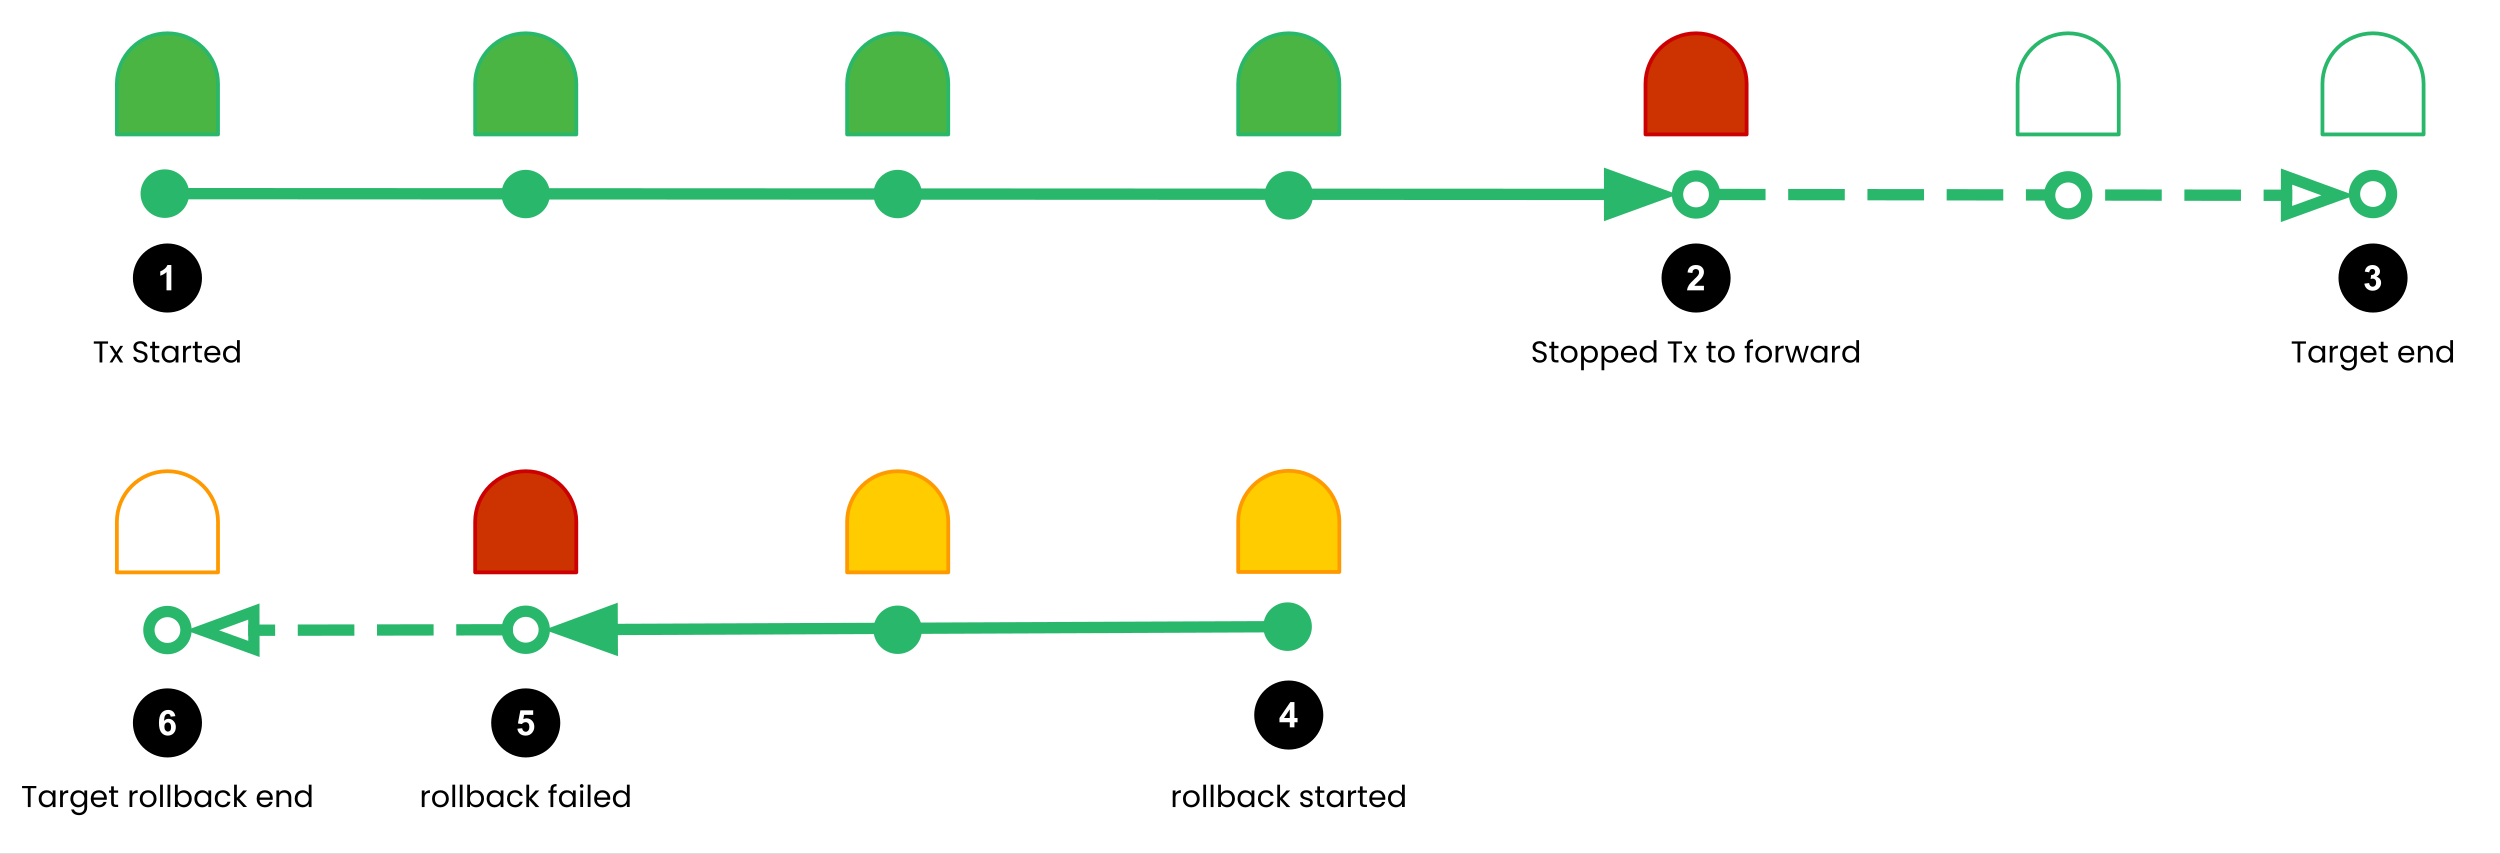 <svg version="1.1" viewBox="0.0 0.0 662.564 226.276" fill="none" stroke="none" stroke-linecap="square" stroke-miterlimit="10" xmlns:xlink="http://www.w3.org/1999/xlink" xmlns="http://www.w3.org/2000/svg"><rect x="0.0" y="0.0" width="662.564" height="226.276" fill="#333333" stroke="none"/><clipPath id="p.0"><path d="m0 0l662.564 0l0 226.276l-662.564 0l0 -226.276z" clip-rule="nonzero"/></clipPath><g clip-path="url(#p.0)"><path fill="#ffffff" d="m0 0l662.564 0l0 226.276l-662.564 0z" fill-rule="evenodd"/><path fill="#000000" fill-opacity="0.0" d="m37.251 51.315l407.339 0.22" fill-rule="evenodd"/><path stroke="#28b76b" stroke-width="3.0" stroke-linejoin="round" stroke-linecap="butt" d="m48.621 51.321l377.969 0.205" fill-rule="evenodd"/><path fill="#28b76b" stroke="#28b76b" stroke-width="3.0" stroke-linecap="butt" d="m38.751 51.316c0.001 -2.726 2.212 -4.934 4.938 -4.932c2.726 0.001 4.934 2.212 4.932 4.938c-0.001 2.726 -2.212 4.934 -4.938 4.932c-2.726 -0.001 -4.934 -2.212 -4.932 -4.938z" fill-rule="nonzero"/><path fill="#28b76b" stroke="#28b76b" stroke-width="3.0" stroke-linecap="butt" d="m426.587 56.481l13.617 -4.948l-13.612 -4.963z" fill-rule="evenodd"/><path fill="#4bb543" d="m30.974 35.63l0 -13.402l0 0c0 -7.401 6 -13.402 13.402 -13.402c7.401 0 13.402 6 13.402 13.402l0 13.402z" fill-rule="evenodd"/><path stroke="#28b76b" stroke-width="1.0" stroke-linejoin="round" stroke-linecap="butt" d="m30.974 35.63l0 -13.402l0 0c0 -7.401 6 -13.402 13.402 -13.402c7.401 0 13.402 6 13.402 13.402l0 13.402z" fill-rule="evenodd"/><path fill="#4bb543" d="m125.929 35.63l0 -13.402l0 0c0 -7.401 6 -13.402 13.402 -13.402c7.401 0 13.402 6 13.402 13.402l0 13.402z" fill-rule="evenodd"/><path stroke="#28b76b" stroke-width="1.0" stroke-linejoin="round" stroke-linecap="butt" d="m125.929 35.63l0 -13.402l0 0c0 -7.401 6 -13.402 13.402 -13.402c7.401 0 13.402 6 13.402 13.402l0 13.402z" fill-rule="evenodd"/><path fill="#4bb543" d="m224.507 35.63l0 -13.402l0 0c0 -7.401 6 -13.402 13.402 -13.402c7.401 0 13.402 6 13.402 13.402l0 13.402z" fill-rule="evenodd"/><path stroke="#28b76b" stroke-width="1.0" stroke-linejoin="round" stroke-linecap="butt" d="m224.507 35.63l0 -13.402l0 0c0 -7.401 6 -13.402 13.402 -13.402c7.401 0 13.402 6 13.402 13.402l0 13.402z" fill-rule="evenodd"/><path fill="#cc3300" d="m436.1 35.63l0 -13.402l0 0c0 -7.401 6 -13.402 13.402 -13.402c7.401 0 13.402 6 13.402 13.402l0 13.402z" fill-rule="evenodd"/><path stroke="#cc0000" stroke-width="1.0" stroke-linejoin="round" stroke-linecap="butt" d="m436.1 35.63l0 -13.402l0 0c0 -7.401 6 -13.402 13.402 -13.402c7.401 0 13.402 6 13.402 13.402l0 13.402z" fill-rule="evenodd"/><path fill="#ffffff" d="m534.717 35.63l0 -13.402l0 0c0 -7.401 6 -13.402 13.402 -13.402c7.401 0 13.402 6 13.402 13.402l0 13.402z" fill-rule="evenodd"/><path stroke="#28b76b" stroke-width="1.0" stroke-linejoin="round" stroke-linecap="butt" d="m534.717 35.63l0 -13.402l0 0c0 -7.401 6 -13.402 13.402 -13.402c7.401 0 13.402 6 13.402 13.402l0 13.402z" fill-rule="evenodd"/><path fill="#ffffff" d="m615.509 35.63l0 -13.402l0 0c0 -7.401 6 -13.402 13.402 -13.402c7.401 0 13.402 6 13.402 13.402l0 13.402z" fill-rule="evenodd"/><path stroke="#28b76b" stroke-width="1.0" stroke-linejoin="round" stroke-linecap="butt" d="m615.509 35.63l0 -13.402l0 0c0 -7.401 6 -13.402 13.402 -13.402c7.401 0 13.402 6 13.402 13.402l0 13.402z" fill-rule="evenodd"/><path fill="#000000" fill-opacity="0.0" d="m-13.199 79.379l115.15 0l0 29.071l-115.15 0z" fill-rule="evenodd"/><path fill="#000000" d="m28.634 90.481l0 0.594l-1.516 0l0 4.984l-0.734 0l0 -4.984l-1.531 0l0 -0.594l3.781 0zm3.187 5.578l-1.047 -1.625l-1.0 1.625l-0.75 0l1.406 -2.172l-1.406 -2.219l0.812 0l1.047 1.625l0.984 -1.625l0.766 0l-1.406 2.172l1.422 2.219l-0.828 0zm5.452 0.062q-0.562 0 -1.0 -0.203q-0.438 -0.203 -0.688 -0.547q-0.234 -0.344 -0.25 -0.797l0.781 0q0.031 0.391 0.312 0.656q0.297 0.266 0.844 0.266q0.516 0 0.812 -0.25q0.297 -0.266 0.297 -0.672q0 -0.328 -0.172 -0.516q-0.172 -0.203 -0.438 -0.312q-0.266 -0.109 -0.719 -0.219q-0.547 -0.156 -0.891 -0.297q-0.328 -0.141 -0.562 -0.438q-0.234 -0.312 -0.234 -0.844q0 -0.453 0.234 -0.797q0.234 -0.359 0.656 -0.547q0.422 -0.188 0.969 -0.188q0.781 0 1.281 0.391q0.5 0.391 0.562 1.031l-0.797 0q-0.047 -0.312 -0.344 -0.562q-0.297 -0.25 -0.781 -0.25q-0.453 0 -0.75 0.25q-0.281 0.234 -0.281 0.656q0 0.297 0.172 0.5q0.172 0.188 0.422 0.297q0.25 0.094 0.703 0.219q0.562 0.156 0.891 0.312q0.344 0.141 0.578 0.453q0.234 0.297 0.234 0.828q0 0.406 -0.219 0.766q-0.203 0.359 -0.641 0.594q-0.422 0.219 -0.984 0.219zm3.805 -3.844l0 2.578q0 0.328 0.141 0.469q0.141 0.125 0.469 0.125l0.531 0l0 0.609l-0.656 0q-0.594 0 -0.906 -0.281q-0.297 -0.281 -0.297 -0.922l0 -2.578l-0.578 0l0 -0.609l0.578 0l0 -1.094l0.719 0l0 1.094l1.141 0l0 0.609l-1.141 0zm1.756 1.578q0 -0.672 0.266 -1.172q0.281 -0.516 0.75 -0.797q0.484 -0.281 1.062 -0.281q0.578 0 1.0 0.25q0.422 0.25 0.641 0.625l0 -0.812l0.734 0l0 4.391l-0.734 0l0 -0.812q-0.219 0.375 -0.656 0.641q-0.422 0.25 -0.984 0.25q-0.594 0 -1.062 -0.281q-0.469 -0.297 -0.75 -0.812q-0.266 -0.531 -0.266 -1.188zm3.719 0q0 -0.5 -0.203 -0.859q-0.203 -0.375 -0.547 -0.562q-0.344 -0.203 -0.75 -0.203q-0.406 0 -0.75 0.203q-0.328 0.188 -0.531 0.562q-0.188 0.359 -0.188 0.859q0 0.5 0.188 0.875q0.203 0.375 0.531 0.578q0.344 0.188 0.75 0.188q0.406 0 0.75 -0.188q0.344 -0.203 0.547 -0.578q0.203 -0.375 0.203 -0.875zm2.689 -1.469q0.188 -0.375 0.547 -0.578q0.359 -0.219 0.875 -0.219l0 0.75l-0.203 0q-1.219 0 -1.219 1.328l0 2.391l-0.734 0l0 -4.391l0.734 0l0 0.719zm3.14 -0.109l0 2.578q0 0.328 0.141 0.469q0.141 0.125 0.469 0.125l0.531 0l0 0.609l-0.656 0q-0.594 0 -0.906 -0.281q-0.297 -0.281 -0.297 -0.922l0 -2.578l-0.578 0l0 -0.609l0.578 0l0 -1.094l0.719 0l0 1.094l1.141 0l0 0.609l-1.141 0zm6.021 1.422q0 0.203 -0.016 0.438l-3.5 0q0.031 0.656 0.438 1.016q0.406 0.359 0.984 0.359q0.469 0 0.781 -0.219q0.312 -0.219 0.453 -0.594l0.781 0q-0.172 0.641 -0.703 1.047q-0.531 0.391 -1.312 0.391q-0.625 0 -1.125 -0.281q-0.484 -0.281 -0.766 -0.797q-0.281 -0.516 -0.281 -1.203q0 -0.672 0.266 -1.188q0.281 -0.516 0.766 -0.781q0.5 -0.281 1.141 -0.281q0.625 0 1.094 0.281q0.484 0.266 0.734 0.75q0.266 0.469 0.266 1.062zm-0.75 -0.156q0 -0.406 -0.188 -0.703q-0.172 -0.312 -0.5 -0.469q-0.312 -0.156 -0.688 -0.156q-0.562 0 -0.953 0.359q-0.375 0.344 -0.438 0.969l2.766 0zm1.444 0.312q0 -0.672 0.266 -1.172q0.281 -0.516 0.75 -0.797q0.484 -0.281 1.078 -0.281q0.5 0 0.938 0.234q0.453 0.234 0.688 0.625l0 -2.328l0.734 0l0 5.922l-0.734 0l0 -0.828q-0.219 0.391 -0.656 0.656q-0.422 0.25 -0.984 0.25q-0.578 0 -1.062 -0.281q-0.469 -0.297 -0.75 -0.812q-0.266 -0.531 -0.266 -1.188zm3.719 0q0 -0.5 -0.203 -0.859q-0.203 -0.375 -0.547 -0.562q-0.344 -0.203 -0.75 -0.203q-0.406 0 -0.75 0.203q-0.328 0.188 -0.531 0.562q-0.188 0.359 -0.188 0.859q0 0.5 0.188 0.875q0.203 0.375 0.531 0.578q0.344 0.188 0.75 0.188q0.406 0 0.75 -0.188q0.344 -0.203 0.547 -0.578q0.203 -0.375 0.203 -0.875z" fill-rule="nonzero"/><path fill="#000000" fill-opacity="0.0" d="m570.249 79.381l117.323 0l0 29.071l-117.323 0z" fill-rule="evenodd"/><path fill="#000000" d="m611.146 90.482l0 0.594l-1.516 0l0 4.984l-0.734 0l0 -4.984l-1.531 0l0 -0.594l3.781 0zm0.625 3.375q0 -0.672 0.266 -1.172q0.281 -0.516 0.75 -0.797q0.484 -0.281 1.062 -0.281q0.578 0 1.0 0.25q0.422 0.25 0.641 0.625l0 -0.812l0.734 0l0 4.391l-0.734 0l0 -0.812q-0.219 0.375 -0.656 0.641q-0.422 0.25 -0.984 0.25q-0.594 0 -1.062 -0.281q-0.469 -0.297 -0.75 -0.812q-0.266 -0.531 -0.266 -1.188zm3.719 0q0 -0.5 -0.203 -0.859q-0.203 -0.375 -0.547 -0.562q-0.344 -0.203 -0.75 -0.203q-0.406 0 -0.75 0.203q-0.328 0.188 -0.531 0.562q-0.188 0.359 -0.188 0.859q0 0.5 0.188 0.875q0.203 0.375 0.531 0.578q0.344 0.188 0.75 0.188q0.406 0 0.75 -0.188q0.344 -0.203 0.547 -0.578q0.203 -0.375 0.203 -0.875zm2.689 -1.469q0.188 -0.375 0.547 -0.578q0.359 -0.219 0.875 -0.219l0 0.75l-0.203 0q-1.219 0 -1.219 1.328l0 2.391l-0.734 0l0 -4.391l0.734 0l0 0.719zm4.062 -0.781q0.562 0 0.984 0.25q0.438 0.25 0.656 0.625l0 -0.812l0.734 0l0 4.484q0 0.609 -0.266 1.062q-0.25 0.469 -0.734 0.734q-0.469 0.266 -1.094 0.266q-0.875 0 -1.453 -0.406q-0.562 -0.406 -0.672 -1.109l0.719 0q0.125 0.406 0.5 0.641q0.375 0.25 0.906 0.25q0.594 0 0.969 -0.375q0.391 -0.375 0.391 -1.062l0 -0.922q-0.219 0.391 -0.656 0.656q-0.422 0.25 -0.984 0.25q-0.578 0 -1.062 -0.281q-0.469 -0.297 -0.75 -0.812q-0.266 -0.531 -0.266 -1.188q0 -0.672 0.266 -1.172q0.281 -0.516 0.75 -0.797q0.484 -0.281 1.062 -0.281zm1.641 2.25q0 -0.5 -0.203 -0.859q-0.203 -0.375 -0.547 -0.562q-0.344 -0.203 -0.75 -0.203q-0.406 0 -0.75 0.203q-0.328 0.188 -0.531 0.562q-0.188 0.359 -0.188 0.859q0 0.5 0.188 0.875q0.203 0.375 0.531 0.578q0.344 0.188 0.75 0.188q0.406 0 0.75 -0.188q0.344 -0.203 0.547 -0.578q0.203 -0.375 0.203 -0.875zm5.955 -0.156q0 0.203 -0.016 0.438l-3.5 0q0.031 0.656 0.438 1.016q0.406 0.359 0.984 0.359q0.469 0 0.781 -0.219q0.312 -0.219 0.453 -0.594l0.781 0q-0.172 0.641 -0.703 1.047q-0.531 0.391 -1.312 0.391q-0.625 0 -1.125 -0.281q-0.484 -0.281 -0.766 -0.797q-0.281 -0.516 -0.281 -1.203q0 -0.672 0.266 -1.188q0.281 -0.516 0.766 -0.781q0.5 -0.281 1.141 -0.281q0.625 0 1.094 0.281q0.484 0.266 0.734 0.75q0.266 0.469 0.266 1.062zm-0.75 -0.156q0 -0.406 -0.188 -0.703q-0.172 -0.312 -0.5 -0.469q-0.312 -0.156 -0.688 -0.156q-0.562 0 -0.953 0.359q-0.375 0.344 -0.438 0.969l2.766 0zm2.601 -1.266l0 2.578q0 0.328 0.141 0.469q0.141 0.125 0.469 0.125l0.531 0l0 0.609l-0.656 0q-0.594 0 -0.906 -0.281q-0.297 -0.281 -0.297 -0.922l0 -2.578l-0.578 0l0 -0.609l0.578 0l0 -1.094l0.719 0l0 1.094l1.141 0l0 0.609l-1.141 0zm8.157 1.422q0 0.203 -0.016 0.438l-3.5 0q0.031 0.656 0.438 1.016q0.406 0.359 0.984 0.359q0.469 0 0.781 -0.219q0.312 -0.219 0.453 -0.594l0.781 0q-0.172 0.641 -0.703 1.047q-0.531 0.391 -1.312 0.391q-0.625 0 -1.125 -0.281q-0.484 -0.281 -0.766 -0.797q-0.281 -0.516 -0.281 -1.203q0 -0.672 0.266 -1.188q0.281 -0.516 0.766 -0.781q0.5 -0.281 1.141 -0.281q0.625 0 1.094 0.281q0.484 0.266 0.734 0.75q0.266 0.469 0.266 1.062zm-0.75 -0.156q0 -0.406 -0.188 -0.703q-0.172 -0.312 -0.5 -0.469q-0.312 -0.156 -0.688 -0.156q-0.562 0 -0.953 0.359q-0.375 0.344 -0.438 0.969l2.766 0zm3.851 -1.953q0.797 0 1.297 0.484q0.5 0.484 0.5 1.406l0 2.578l-0.719 0l0 -2.484q0 -0.656 -0.328 -1.0q-0.328 -0.344 -0.906 -0.344q-0.562 0 -0.906 0.359q-0.344 0.359 -0.344 1.047l0 2.422l-0.734 0l0 -4.391l0.734 0l0 0.625q0.219 -0.328 0.578 -0.516q0.375 -0.188 0.828 -0.188zm2.714 2.266q0 -0.672 0.266 -1.172q0.281 -0.516 0.75 -0.797q0.484 -0.281 1.078 -0.281q0.5 0 0.938 0.234q0.453 0.234 0.688 0.625l0 -2.328l0.734 0l0 5.922l-0.734 0l0 -0.828q-0.219 0.391 -0.656 0.656q-0.422 0.25 -0.984 0.25q-0.578 0 -1.062 -0.281q-0.469 -0.297 -0.75 -0.812q-0.266 -0.531 -0.266 -1.188zm3.719 0q0 -0.5 -0.203 -0.859q-0.203 -0.375 -0.547 -0.562q-0.344 -0.203 -0.75 -0.203q-0.406 0 -0.75 0.203q-0.328 0.188 -0.531 0.562q-0.188 0.359 -0.188 0.859q0 0.5 0.188 0.875q0.203 0.375 0.531 0.578q0.344 0.188 0.75 0.188q0.406 0 0.75 -0.188q0.344 -0.203 0.547 -0.578q0.203 -0.375 0.203 -0.875z" fill-rule="nonzero"/><path fill="#ffffff" d="m444.589 51.535l0 0c0 -2.714 2.2 -4.913 4.913 -4.913l0 0c1.303 0 2.553 0.518 3.474 1.439c0.921 0.921 1.439 2.171 1.439 3.474l0 0c0 2.714 -2.2 4.913 -4.913 4.913l0 0c-2.714 0 -4.913 -2.2 -4.913 -4.913z" fill-rule="evenodd"/><path stroke="#28b76b" stroke-width="3.0" stroke-linejoin="round" stroke-linecap="butt" d="m444.589 51.535l0 0c0 -2.714 2.2 -4.913 4.913 -4.913l0 0c1.303 0 2.553 0.518 3.474 1.439c0.921 0.921 1.439 2.171 1.439 3.474l0 0c0 2.714 -2.2 4.913 -4.913 4.913l0 0c-2.714 0 -4.913 -2.2 -4.913 -4.913z" fill-rule="evenodd"/><path fill="#000000" fill-opacity="0.0" d="m454.416 51.535l169.575 0.252" fill-rule="evenodd"/><path stroke="#28b76b" stroke-width="3.0" stroke-linejoin="round" stroke-linecap="butt" stroke-dasharray="12.0,9.0" d="m454.416 51.535l151.575 0.225" fill-rule="evenodd"/><path stroke="#28b76b" stroke-width="3.0" stroke-linecap="butt" d="m605.983 56.716l13.622 -4.935l-13.607 -4.975z" fill-rule="evenodd"/><path fill="#000000" fill-opacity="0.0" d="m375.046 79.381l148.913 0l0 29.071l-148.913 0z" fill-rule="evenodd"/><path fill="#000000" d="m408.09 96.123q-0.562 0 -1.0 -0.203q-0.438 -0.203 -0.688 -0.547q-0.234 -0.344 -0.25 -0.797l0.781 0q0.031 0.391 0.312 0.656q0.297 0.266 0.844 0.266q0.516 0 0.812 -0.25q0.297 -0.266 0.297 -0.672q0 -0.328 -0.172 -0.516q-0.172 -0.203 -0.438 -0.312q-0.266 -0.109 -0.719 -0.219q-0.547 -0.156 -0.891 -0.297q-0.328 -0.141 -0.562 -0.438q-0.234 -0.312 -0.234 -0.844q0 -0.453 0.234 -0.797q0.234 -0.359 0.656 -0.547q0.422 -0.188 0.969 -0.188q0.781 0 1.281 0.391q0.5 0.391 0.562 1.031l-0.797 0q-0.047 -0.312 -0.344 -0.562q-0.297 -0.25 -0.781 -0.25q-0.453 0 -0.75 0.25q-0.281 0.234 -0.281 0.656q0 0.297 0.172 0.5q0.172 0.188 0.422 0.297q0.25 0.094 0.703 0.219q0.562 0.156 0.891 0.312q0.344 0.141 0.578 0.453q0.234 0.297 0.234 0.828q0 0.406 -0.219 0.766q-0.203 0.359 -0.641 0.594q-0.422 0.219 -0.984 0.219zm3.805 -3.844l0 2.578q0 0.328 0.141 0.469q0.141 0.125 0.469 0.125l0.531 0l0 0.609l-0.656 0q-0.594 0 -0.906 -0.281q-0.297 -0.281 -0.297 -0.922l0 -2.578l-0.578 0l0 -0.609l0.578 0l0 -1.094l0.719 0l0 1.094l1.141 0l0 0.609l-1.141 0zm3.943 3.859q-0.625 0 -1.125 -0.281q-0.5 -0.281 -0.781 -0.797q-0.281 -0.516 -0.281 -1.203q0 -0.672 0.281 -1.188q0.297 -0.516 0.797 -0.781q0.516 -0.281 1.141 -0.281q0.625 0 1.125 0.281q0.5 0.266 0.797 0.781q0.297 0.516 0.297 1.188q0 0.688 -0.312 1.203q-0.297 0.516 -0.812 0.797q-0.5 0.281 -1.125 0.281zm0 -0.641q0.391 0 0.734 -0.188q0.344 -0.188 0.547 -0.547q0.219 -0.375 0.219 -0.906q0 -0.531 -0.219 -0.891q-0.203 -0.375 -0.547 -0.547q-0.328 -0.188 -0.719 -0.188q-0.391 0 -0.734 0.188q-0.328 0.172 -0.531 0.547q-0.188 0.359 -0.188 0.891q0 0.547 0.188 0.922q0.203 0.359 0.531 0.547q0.328 0.172 0.719 0.172zm3.932 -3.016q0.219 -0.375 0.641 -0.625q0.438 -0.25 1.0 -0.25q0.578 0 1.047 0.281q0.484 0.281 0.75 0.797q0.281 0.5 0.281 1.172q0 0.656 -0.281 1.188q-0.266 0.516 -0.75 0.812q-0.469 0.281 -1.047 0.281q-0.562 0 -1.0 -0.25q-0.422 -0.266 -0.641 -0.641l0 2.891l-0.734 0l0 -6.469l0.734 0l0 0.812zm2.969 1.375q0 -0.5 -0.203 -0.859q-0.188 -0.375 -0.531 -0.562q-0.344 -0.203 -0.75 -0.203q-0.391 0 -0.734 0.203q-0.344 0.188 -0.547 0.562q-0.203 0.375 -0.203 0.859q0 0.5 0.203 0.875q0.203 0.375 0.547 0.578q0.344 0.188 0.734 0.188q0.406 0 0.75 -0.188q0.344 -0.203 0.531 -0.578q0.203 -0.375 0.203 -0.875zm2.439 -1.375q0.219 -0.375 0.641 -0.625q0.438 -0.25 1.0 -0.25q0.578 0 1.047 0.281q0.484 0.281 0.75 0.797q0.281 0.5 0.281 1.172q0 0.656 -0.281 1.188q-0.266 0.516 -0.75 0.812q-0.469 0.281 -1.047 0.281q-0.562 0 -1.0 -0.25q-0.422 -0.266 -0.641 -0.641l0 2.891l-0.734 0l0 -6.469l0.734 0l0 0.812zm2.969 1.375q0 -0.5 -0.203 -0.859q-0.188 -0.375 -0.531 -0.562q-0.344 -0.203 -0.75 -0.203q-0.391 0 -0.734 0.203q-0.344 0.188 -0.547 0.562q-0.203 0.375 -0.203 0.859q0 0.5 0.203 0.875q0.203 0.375 0.547 0.578q0.344 0.188 0.734 0.188q0.406 0 0.75 -0.188q0.344 -0.203 0.531 -0.578q0.203 -0.375 0.203 -0.875zm5.705 -0.156q0 0.203 -0.016 0.438l-3.5 0q0.031 0.656 0.438 1.016q0.406 0.359 0.984 0.359q0.469 0 0.781 -0.219q0.312 -0.219 0.453 -0.594l0.781 0q-0.172 0.641 -0.703 1.047q-0.531 0.391 -1.312 0.391q-0.625 0 -1.125 -0.281q-0.484 -0.281 -0.766 -0.797q-0.281 -0.516 -0.281 -1.203q0 -0.672 0.266 -1.188q0.281 -0.516 0.766 -0.781q0.5 -0.281 1.141 -0.281q0.625 0 1.094 0.281q0.484 0.266 0.734 0.75q0.266 0.469 0.266 1.062zm-0.75 -0.156q0 -0.406 -0.188 -0.703q-0.172 -0.312 -0.5 -0.469q-0.312 -0.156 -0.688 -0.156q-0.562 0 -0.953 0.359q-0.375 0.344 -0.438 0.969l2.766 0zm1.444 0.312q0 -0.672 0.266 -1.172q0.281 -0.516 0.75 -0.797q0.484 -0.281 1.078 -0.281q0.5 0 0.938 0.234q0.453 0.234 0.688 0.625l0 -2.328l0.734 0l0 5.922l-0.734 0l0 -0.828q-0.219 0.391 -0.656 0.656q-0.422 0.25 -0.984 0.25q-0.578 0 -1.062 -0.281q-0.469 -0.297 -0.75 -0.812q-0.266 -0.531 -0.266 -1.188zm3.719 0q0 -0.5 -0.203 -0.859q-0.203 -0.375 -0.547 -0.562q-0.344 -0.203 -0.75 -0.203q-0.406 0 -0.75 0.203q-0.328 0.188 -0.531 0.562q-0.188 0.359 -0.188 0.859q0 0.5 0.188 0.875q0.203 0.375 0.531 0.578q0.344 0.188 0.75 0.188q0.406 0 0.75 -0.188q0.344 -0.203 0.547 -0.578q0.203 -0.375 0.203 -0.875zm7.528 -3.375l0 0.594l-1.516 0l0 4.984l-0.734 0l0 -4.984l-1.531 0l0 -0.594l3.781 0zm3.187 5.578l-1.047 -1.625l-1.0 1.625l-0.75 0l1.406 -2.172l-1.406 -2.219l0.812 0l1.047 1.625l0.984 -1.625l0.766 0l-1.406 2.172l1.422 2.219l-0.828 0zm4.562 -3.781l0 2.578q0 0.328 0.141 0.469q0.141 0.125 0.469 0.125l0.531 0l0 0.609l-0.656 0q-0.594 0 -0.906 -0.281q-0.297 -0.281 -0.297 -0.922l0 -2.578l-0.578 0l0 -0.609l0.578 0l0 -1.094l0.719 0l0 1.094l1.141 0l0 0.609l-1.141 0zm3.943 3.859q-0.625 0 -1.125 -0.281q-0.5 -0.281 -0.781 -0.797q-0.281 -0.516 -0.281 -1.203q0 -0.672 0.281 -1.188q0.297 -0.516 0.797 -0.781q0.516 -0.281 1.141 -0.281q0.625 0 1.125 0.281q0.5 0.266 0.797 0.781q0.297 0.516 0.297 1.188q0 0.688 -0.312 1.203q-0.297 0.516 -0.812 0.797q-0.5 0.281 -1.125 0.281zm0 -0.641q0.391 0 0.734 -0.188q0.344 -0.188 0.547 -0.547q0.219 -0.375 0.219 -0.906q0 -0.531 -0.219 -0.891q-0.203 -0.375 -0.547 -0.547q-0.328 -0.188 -0.719 -0.188q-0.391 0 -0.734 0.188q-0.328 0.172 -0.531 0.547q-0.188 0.359 -0.188 0.891q0 0.547 0.188 0.922q0.203 0.359 0.531 0.547q0.328 0.172 0.719 0.172zm7.131 -3.219l-0.922 0l0 3.781l-0.734 0l0 -3.781l-0.562 0l0 -0.609l0.562 0l0 -0.312q0 -0.734 0.375 -1.062q0.391 -0.344 1.234 -0.344l0 0.609q-0.484 0 -0.688 0.188q-0.188 0.188 -0.188 0.609l0 0.312l0.922 0l0 0.609zm2.757 3.859q-0.625 0 -1.125 -0.281q-0.5 -0.281 -0.781 -0.797q-0.281 -0.516 -0.281 -1.203q0 -0.672 0.281 -1.188q0.297 -0.516 0.797 -0.781q0.516 -0.281 1.141 -0.281q0.625 0 1.125 0.281q0.5 0.266 0.797 0.781q0.297 0.516 0.297 1.188q0 0.688 -0.312 1.203q-0.297 0.516 -0.812 0.797q-0.5 0.281 -1.125 0.281zm0 -0.641q0.391 0 0.734 -0.188q0.344 -0.188 0.547 -0.547q0.219 -0.375 0.219 -0.906q0 -0.531 -0.219 -0.891q-0.203 -0.375 -0.547 -0.547q-0.328 -0.188 -0.719 -0.188q-0.391 0 -0.734 0.188q-0.328 0.172 -0.531 0.547q-0.188 0.359 -0.188 0.891q0 0.547 0.188 0.922q0.203 0.359 0.531 0.547q0.328 0.172 0.719 0.172zm3.932 -3.109q0.188 -0.375 0.547 -0.578q0.359 -0.219 0.875 -0.219l0 0.75l-0.203 0q-1.219 0 -1.219 1.328l0 2.391l-0.734 0l0 -4.391l0.734 0l0 0.719zm8.093 -0.719l-1.359 4.391l-0.75 0l-1.062 -3.484l-1.062 3.484l-0.75 0l-1.375 -4.391l0.75 0l1.0 3.688l1.094 -3.688l0.75 0l1.062 3.688l0.984 -3.688l0.719 0zm0.451 2.188q0 -0.672 0.266 -1.172q0.281 -0.516 0.75 -0.797q0.484 -0.281 1.062 -0.281q0.578 0 1.0 0.25q0.422 0.25 0.641 0.625l0 -0.812l0.734 0l0 4.391l-0.734 0l0 -0.812q-0.219 0.375 -0.656 0.641q-0.422 0.25 -0.984 0.25q-0.594 0 -1.062 -0.281q-0.469 -0.297 -0.75 -0.812q-0.266 -0.531 -0.266 -1.188zm3.719 0q0 -0.5 -0.203 -0.859q-0.203 -0.375 -0.547 -0.562q-0.344 -0.203 -0.75 -0.203q-0.406 0 -0.75 0.203q-0.328 0.188 -0.531 0.562q-0.188 0.359 -0.188 0.859q0 0.5 0.188 0.875q0.203 0.375 0.531 0.578q0.344 0.188 0.75 0.188q0.406 0 0.75 -0.188q0.344 -0.203 0.547 -0.578q0.203 -0.375 0.203 -0.875zm2.689 -1.469q0.188 -0.375 0.547 -0.578q0.359 -0.219 0.875 -0.219l0 0.75l-0.203 0q-1.219 0 -1.219 1.328l0 2.391l-0.734 0l0 -4.391l0.734 0l0 0.719zm1.984 1.469q0 -0.672 0.266 -1.172q0.281 -0.516 0.75 -0.797q0.484 -0.281 1.078 -0.281q0.5 0 0.938 0.234q0.453 0.234 0.688 0.625l0 -2.328l0.734 0l0 5.922l-0.734 0l0 -0.828q-0.219 0.391 -0.656 0.656q-0.422 0.25 -0.984 0.25q-0.578 0 -1.062 -0.281q-0.469 -0.297 -0.75 -0.812q-0.266 -0.531 -0.266 -1.188zm3.719 0q0 -0.5 -0.203 -0.859q-0.203 -0.375 -0.547 -0.562q-0.344 -0.203 -0.75 -0.203q-0.406 0 -0.75 0.203q-0.328 0.188 -0.531 0.562q-0.188 0.359 -0.188 0.859q0 0.5 0.188 0.875q0.203 0.375 0.531 0.578q0.344 0.188 0.75 0.188q0.406 0 0.75 -0.188q0.344 -0.203 0.547 -0.578q0.203 -0.375 0.203 -0.875z" fill-rule="nonzero"/><path fill="#000000" fill-opacity="0.0" d="m144.245 166.903l203.433 -0.85" fill-rule="evenodd"/><path stroke="#28b76b" stroke-width="3.0" stroke-linejoin="round" stroke-linecap="butt" d="m162.245 166.828l174.063 -0.728" fill-rule="evenodd"/><path fill="#28b76b" stroke="#28b76b" stroke-width="3.0" stroke-linecap="butt" d="m162.225 161.873l-13.593 5.012l13.635 4.898z" fill-rule="evenodd"/><path fill="#28b76b" stroke="#28b76b" stroke-width="3.0" stroke-linecap="butt" d="m346.178 166.059c0.011 2.726 -2.189 4.944 -4.914 4.956c-2.725 0.011 -4.944 -2.189 -4.956 -4.914c-0.011 -2.725 2.189 -4.944 4.914 -4.956c2.725 -0.011 4.944 2.189 4.956 4.914z" fill-rule="nonzero"/><path fill="#ffffff" d="m30.975 151.69l0 -13.402l0 0c0 -7.401 6 -13.402 13.402 -13.402c7.401 0 13.402 6 13.402 13.402l0 13.402z" fill-rule="evenodd"/><path stroke="#ff9900" stroke-width="1.0" stroke-linejoin="round" stroke-linecap="butt" d="m30.975 151.69l0 -13.402l0 0c0 -7.401 6 -13.402 13.402 -13.402c7.401 0 13.402 6 13.402 13.402l0 13.402z" fill-rule="evenodd"/><path fill="#ffcc00" d="m328.154 151.587l0 -13.402l0 0c0 -7.401 6 -13.402 13.402 -13.402c7.401 0 13.402 6 13.402 13.402l0 13.402z" fill-rule="evenodd"/><path stroke="#ff9900" stroke-width="1.0" stroke-linejoin="round" stroke-linecap="butt" d="m328.154 151.587l0 -13.402l0 0c0 -7.401 6 -13.402 13.402 -13.402c7.401 0 13.402 6 13.402 13.402l0 13.402z" fill-rule="evenodd"/><path fill="#000000" fill-opacity="0.0" d="m-25.009 197.205l138.772 0l0 29.071l-138.772 0z" fill-rule="evenodd"/><path fill="#000000" d="m9.628 208.307l0 0.594l-1.516 0l0 4.984l-0.734 0l0 -4.984l-1.531 0l0 -0.594l3.781 0zm0.625 3.375q0 -0.672 0.266 -1.172q0.281 -0.516 0.75 -0.797q0.484 -0.281 1.062 -0.281q0.578 0 1.0 0.25q0.422 0.25 0.641 0.625l0 -0.812l0.734 0l0 4.391l-0.734 0l0 -0.812q-0.219 0.375 -0.656 0.641q-0.422 0.25 -0.984 0.25q-0.594 0 -1.062 -0.281q-0.469 -0.297 -0.75 -0.812q-0.266 -0.531 -0.266 -1.188zm3.719 0q0 -0.5 -0.203 -0.859q-0.203 -0.375 -0.547 -0.562q-0.344 -0.203 -0.75 -0.203q-0.406 0 -0.75 0.203q-0.328 0.188 -0.531 0.562q-0.188 0.359 -0.188 0.859q0 0.5 0.188 0.875q0.203 0.375 0.531 0.578q0.344 0.188 0.75 0.188q0.406 0 0.75 -0.188q0.344 -0.203 0.547 -0.578q0.203 -0.375 0.203 -0.875zm2.689 -1.469q0.188 -0.375 0.547 -0.578q0.359 -0.219 0.875 -0.219l0 0.75l-0.203 0q-1.219 0 -1.219 1.328l0 2.391l-0.734 0l0 -4.391l0.734 0l0 0.719zm4.062 -0.781q0.562 0 0.984 0.25q0.438 0.25 0.656 0.625l0 -0.812l0.734 0l0 4.484q0 0.609 -0.266 1.062q-0.25 0.469 -0.734 0.734q-0.469 0.266 -1.094 0.266q-0.875 0 -1.453 -0.406q-0.562 -0.406 -0.672 -1.109l0.719 0q0.125 0.406 0.5 0.641q0.375 0.25 0.906 0.25q0.594 0 0.969 -0.375q0.391 -0.375 0.391 -1.062l0 -0.922q-0.219 0.391 -0.656 0.656q-0.422 0.25 -0.984 0.25q-0.578 0 -1.062 -0.281q-0.469 -0.297 -0.75 -0.812q-0.266 -0.531 -0.266 -1.188q0 -0.672 0.266 -1.172q0.281 -0.516 0.75 -0.797q0.484 -0.281 1.062 -0.281zm1.641 2.25q0 -0.5 -0.203 -0.859q-0.203 -0.375 -0.547 -0.562q-0.344 -0.203 -0.75 -0.203q-0.406 0 -0.75 0.203q-0.328 0.188 -0.531 0.562q-0.188 0.359 -0.188 0.859q0 0.5 0.188 0.875q0.203 0.375 0.531 0.578q0.344 0.188 0.75 0.188q0.406 0 0.75 -0.188q0.344 -0.203 0.547 -0.578q0.203 -0.375 0.203 -0.875zm5.955 -0.156q0 0.203 -0.016 0.438l-3.5 0q0.031 0.656 0.438 1.016q0.406 0.359 0.984 0.359q0.469 0 0.781 -0.219q0.312 -0.219 0.453 -0.594l0.781 0q-0.172 0.641 -0.703 1.047q-0.531 0.391 -1.312 0.391q-0.625 0 -1.125 -0.281q-0.484 -0.281 -0.766 -0.797q-0.281 -0.516 -0.281 -1.203q0 -0.672 0.266 -1.188q0.281 -0.516 0.766 -0.781q0.5 -0.281 1.141 -0.281q0.625 0 1.094 0.281q0.484 0.266 0.734 0.75q0.266 0.469 0.266 1.062zm-0.75 -0.156q0 -0.406 -0.188 -0.703q-0.172 -0.312 -0.5 -0.469q-0.312 -0.156 -0.688 -0.156q-0.562 0 -0.953 0.359q-0.375 0.344 -0.438 0.969l2.766 0zm2.601 -1.266l0 2.578q0 0.328 0.141 0.469q0.141 0.125 0.469 0.125l0.531 0l0 0.609l-0.656 0q-0.594 0 -0.906 -0.281q-0.297 -0.281 -0.297 -0.922l0 -2.578l-0.578 0l0 -0.609l0.578 0l0 -1.094l0.719 0l0 1.094l1.141 0l0 0.609l-1.141 0zm4.892 0.109q0.188 -0.375 0.547 -0.578q0.359 -0.219 0.875 -0.219l0 0.75l-0.203 0q-1.219 0 -1.219 1.328l0 2.391l-0.734 0l0 -4.391l0.734 0l0 0.719zm4.171 3.75q-0.625 0 -1.125 -0.281q-0.5 -0.281 -0.781 -0.797q-0.281 -0.516 -0.281 -1.203q0 -0.672 0.281 -1.188q0.297 -0.516 0.797 -0.781q0.516 -0.281 1.141 -0.281q0.625 0 1.125 0.281q0.5 0.266 0.797 0.781q0.297 0.516 0.297 1.188q0 0.688 -0.312 1.203q-0.297 0.516 -0.812 0.797q-0.5 0.281 -1.125 0.281zm0 -0.641q0.391 0 0.734 -0.188q0.344 -0.188 0.547 -0.547q0.219 -0.375 0.219 -0.906q0 -0.531 -0.219 -0.891q-0.203 -0.375 -0.547 -0.547q-0.328 -0.188 -0.719 -0.188q-0.391 0 -0.734 0.188q-0.328 0.172 -0.531 0.547q-0.188 0.359 -0.188 0.891q0 0.547 0.188 0.922q0.203 0.359 0.531 0.547q0.328 0.172 0.719 0.172zm3.932 -5.359l0 5.922l-0.734 0l0 -5.922l0.734 0zm1.968 0l0 5.922l-0.734 0l0 -5.922l0.734 0zm1.968 2.359q0.219 -0.391 0.656 -0.641q0.438 -0.25 0.984 -0.25q0.594 0 1.062 0.281q0.469 0.281 0.734 0.797q0.281 0.5 0.281 1.172q0 0.656 -0.281 1.188q-0.266 0.516 -0.75 0.812q-0.469 0.281 -1.047 0.281q-0.562 0 -1.0 -0.25q-0.422 -0.25 -0.641 -0.641l0 0.812l-0.734 0l0 -5.922l0.734 0l0 2.359zm2.969 1.359q0 -0.5 -0.203 -0.859q-0.188 -0.375 -0.531 -0.562q-0.344 -0.203 -0.75 -0.203q-0.391 0 -0.734 0.203q-0.344 0.188 -0.547 0.562q-0.203 0.375 -0.203 0.859q0 0.5 0.203 0.875q0.203 0.375 0.547 0.578q0.344 0.188 0.734 0.188q0.406 0 0.75 -0.188q0.344 -0.203 0.531 -0.578q0.203 -0.375 0.203 -0.875zm1.439 0q0 -0.672 0.266 -1.172q0.281 -0.516 0.75 -0.797q0.484 -0.281 1.062 -0.281q0.578 0 1.0 0.25q0.422 0.25 0.641 0.625l0 -0.812l0.734 0l0 4.391l-0.734 0l0 -0.812q-0.219 0.375 -0.656 0.641q-0.422 0.25 -0.984 0.25q-0.594 0 -1.062 -0.281q-0.469 -0.297 -0.75 -0.812q-0.266 -0.531 -0.266 -1.188zm3.719 0q0 -0.5 -0.203 -0.859q-0.203 -0.375 -0.547 -0.562q-0.344 -0.203 -0.75 -0.203q-0.406 0 -0.75 0.203q-0.328 0.188 -0.531 0.562q-0.188 0.359 -0.188 0.859q0 0.5 0.188 0.875q0.203 0.375 0.531 0.578q0.344 0.188 0.75 0.188q0.406 0 0.75 -0.188q0.344 -0.203 0.547 -0.578q0.203 -0.375 0.203 -0.875zm1.689 0q0 -0.672 0.266 -1.172q0.281 -0.516 0.766 -0.797q0.484 -0.281 1.109 -0.281q0.797 0 1.328 0.391q0.531 0.391 0.688 1.094l-0.781 0q-0.109 -0.406 -0.438 -0.641q-0.328 -0.234 -0.797 -0.234q-0.625 0 -1.016 0.438q-0.375 0.422 -0.375 1.203q0 0.797 0.375 1.234q0.391 0.422 1.016 0.422q0.469 0 0.781 -0.219q0.328 -0.219 0.453 -0.641l0.781 0q-0.172 0.672 -0.703 1.078q-0.531 0.406 -1.312 0.406q-0.625 0 -1.109 -0.281q-0.484 -0.281 -0.766 -0.797q-0.266 -0.516 -0.266 -1.203zm7.575 2.203l-1.719 -1.938l0 1.938l-0.734 0l0 -5.922l0.734 0l0 3.484l1.688 -1.953l1.016 0l-2.062 2.188l2.078 2.203l-1.0 0zm7.803 -2.359q0 0.203 -0.016 0.438l-3.5 0q0.031 0.656 0.438 1.016q0.406 0.359 0.984 0.359q0.469 0 0.781 -0.219q0.312 -0.219 0.453 -0.594l0.781 0q-0.172 0.641 -0.703 1.047q-0.531 0.391 -1.312 0.391q-0.625 0 -1.125 -0.281q-0.484 -0.281 -0.766 -0.797q-0.281 -0.516 -0.281 -1.203q0 -0.672 0.266 -1.188q0.281 -0.516 0.766 -0.781q0.5 -0.281 1.141 -0.281q0.625 0 1.094 0.281q0.484 0.266 0.734 0.75q0.266 0.469 0.266 1.062zm-0.75 -0.156q0 -0.406 -0.188 -0.703q-0.172 -0.312 -0.5 -0.469q-0.312 -0.156 -0.688 -0.156q-0.562 0 -0.953 0.359q-0.375 0.344 -0.438 0.969l2.766 0zm3.851 -1.953q0.797 0 1.297 0.484q0.5 0.484 0.5 1.406l0 2.578l-0.719 0l0 -2.484q0 -0.656 -0.328 -1.0q-0.328 -0.344 -0.906 -0.344q-0.562 0 -0.906 0.359q-0.344 0.359 -0.344 1.047l0 2.422l-0.734 0l0 -4.391l0.734 0l0 0.625q0.219 -0.328 0.578 -0.516q0.375 -0.188 0.828 -0.188zm2.714 2.266q0 -0.672 0.266 -1.172q0.281 -0.516 0.75 -0.797q0.484 -0.281 1.078 -0.281q0.5 0 0.938 0.234q0.453 0.234 0.688 0.625l0 -2.328l0.734 0l0 5.922l-0.734 0l0 -0.828q-0.219 0.391 -0.656 0.656q-0.422 0.25 -0.984 0.25q-0.578 0 -1.062 -0.281q-0.469 -0.297 -0.75 -0.812q-0.266 -0.531 -0.266 -1.188zm3.719 0q0 -0.5 -0.203 -0.859q-0.203 -0.375 -0.547 -0.562q-0.344 -0.203 -0.75 -0.203q-0.406 0 -0.75 0.203q-0.328 0.188 -0.531 0.562q-0.188 0.359 -0.188 0.859q0 0.5 0.188 0.875q0.203 0.375 0.531 0.578q0.344 0.188 0.75 0.188q0.406 0 0.75 -0.188q0.344 -0.203 0.547 -0.578q0.203 -0.375 0.203 -0.875z" fill-rule="nonzero"/><path fill="#000000" fill-opacity="0.0" d="m272.169 197.205l138.772 0l0 29.071l-138.772 0z" fill-rule="evenodd"/><path fill="#000000" d="m311.535 210.213q0.188 -0.375 0.547 -0.578q0.359 -0.219 0.875 -0.219l0 0.75l-0.203 0q-1.219 0 -1.219 1.328l0 2.391l-0.734 0l0 -4.391l0.734 0l0 0.719zm4.171 3.75q-0.625 0 -1.125 -0.281q-0.5 -0.281 -0.781 -0.797q-0.281 -0.516 -0.281 -1.203q0 -0.672 0.281 -1.188q0.297 -0.516 0.797 -0.781q0.516 -0.281 1.141 -0.281q0.625 0 1.125 0.281q0.5 0.266 0.797 0.781q0.297 0.516 0.297 1.188q0 0.688 -0.312 1.203q-0.297 0.516 -0.812 0.797q-0.5 0.281 -1.125 0.281zm0 -0.641q0.391 0 0.734 -0.188q0.344 -0.188 0.547 -0.547q0.219 -0.375 0.219 -0.906q0 -0.531 -0.219 -0.891q-0.203 -0.375 -0.547 -0.547q-0.328 -0.188 -0.719 -0.188q-0.391 0 -0.734 0.188q-0.328 0.172 -0.531 0.547q-0.188 0.359 -0.188 0.891q0 0.547 0.188 0.922q0.203 0.359 0.531 0.547q0.328 0.172 0.719 0.172zm3.932 -5.359l0 5.922l-0.734 0l0 -5.922l0.734 0zm1.968 0l0 5.922l-0.734 0l0 -5.922l0.734 0zm1.968 2.359q0.219 -0.391 0.656 -0.641q0.438 -0.25 0.984 -0.25q0.594 0 1.062 0.281q0.469 0.281 0.734 0.797q0.281 0.5 0.281 1.172q0 0.656 -0.281 1.188q-0.266 0.516 -0.75 0.812q-0.469 0.281 -1.047 0.281q-0.562 0 -1.0 -0.25q-0.422 -0.25 -0.641 -0.641l0 0.812l-0.734 0l0 -5.922l0.734 0l0 2.359zm2.969 1.359q0 -0.5 -0.203 -0.859q-0.188 -0.375 -0.531 -0.562q-0.344 -0.203 -0.75 -0.203q-0.391 0 -0.734 0.203q-0.344 0.188 -0.547 0.562q-0.203 0.375 -0.203 0.859q0 0.5 0.203 0.875q0.203 0.375 0.547 0.578q0.344 0.188 0.734 0.188q0.406 0 0.75 -0.188q0.344 -0.203 0.531 -0.578q0.203 -0.375 0.203 -0.875zm1.439 0q0 -0.672 0.266 -1.172q0.281 -0.516 0.75 -0.797q0.484 -0.281 1.062 -0.281q0.578 0 1.0 0.25q0.422 0.25 0.641 0.625l0 -0.812l0.734 0l0 4.391l-0.734 0l0 -0.812q-0.219 0.375 -0.656 0.641q-0.422 0.25 -0.984 0.25q-0.594 0 -1.062 -0.281q-0.469 -0.297 -0.75 -0.812q-0.266 -0.531 -0.266 -1.188zm3.719 0q0 -0.5 -0.203 -0.859q-0.203 -0.375 -0.547 -0.562q-0.344 -0.203 -0.75 -0.203q-0.406 0 -0.75 0.203q-0.328 0.188 -0.531 0.562q-0.188 0.359 -0.188 0.859q0 0.5 0.188 0.875q0.203 0.375 0.531 0.578q0.344 0.188 0.75 0.188q0.406 0 0.75 -0.188q0.344 -0.203 0.547 -0.578q0.203 -0.375 0.203 -0.875zm1.689 0q0 -0.672 0.266 -1.172q0.281 -0.516 0.766 -0.797q0.484 -0.281 1.109 -0.281q0.797 0 1.328 0.391q0.531 0.391 0.688 1.094l-0.781 0q-0.109 -0.406 -0.438 -0.641q-0.328 -0.234 -0.797 -0.234q-0.625 0 -1.016 0.438q-0.375 0.422 -0.375 1.203q0 0.797 0.375 1.234q0.391 0.422 1.016 0.422q0.469 0 0.781 -0.219q0.328 -0.219 0.453 -0.641l0.781 0q-0.172 0.672 -0.703 1.078q-0.531 0.406 -1.312 0.406q-0.625 0 -1.109 -0.281q-0.484 -0.281 -0.766 -0.797q-0.266 -0.516 -0.266 -1.203zm7.575 2.203l-1.719 -1.938l0 1.938l-0.734 0l0 -5.922l0.734 0l0 3.484l1.688 -1.953l1.016 0l-2.062 2.188l2.078 2.203l-1.0 0zm5.365 0.078q-0.516 0 -0.922 -0.172q-0.391 -0.172 -0.625 -0.484q-0.219 -0.312 -0.25 -0.703l0.75 0q0.031 0.328 0.312 0.531q0.281 0.203 0.719 0.203q0.422 0 0.656 -0.172q0.25 -0.188 0.25 -0.469q0 -0.297 -0.266 -0.438q-0.25 -0.141 -0.781 -0.266q-0.5 -0.141 -0.812 -0.266q-0.297 -0.125 -0.516 -0.391q-0.219 -0.266 -0.219 -0.688q0 -0.328 0.188 -0.609q0.203 -0.281 0.562 -0.438q0.375 -0.172 0.859 -0.172q0.719 0 1.172 0.375q0.453 0.359 0.484 1.0l-0.734 0q-0.031 -0.344 -0.281 -0.547q-0.25 -0.219 -0.672 -0.219q-0.391 0 -0.625 0.172q-0.234 0.172 -0.234 0.438q0 0.219 0.141 0.359q0.141 0.141 0.344 0.234q0.219 0.078 0.594 0.172q0.484 0.125 0.781 0.25q0.297 0.125 0.5 0.375q0.219 0.25 0.219 0.656q0 0.359 -0.203 0.656q-0.188 0.281 -0.562 0.453q-0.359 0.156 -0.828 0.156zm3.504 -3.859l0 2.578q0 0.328 0.141 0.469q0.141 0.125 0.469 0.125l0.531 0l0 0.609l-0.656 0q-0.594 0 -0.906 -0.281q-0.297 -0.281 -0.297 -0.922l0 -2.578l-0.578 0l0 -0.609l0.578 0l0 -1.094l0.719 0l0 1.094l1.141 0l0 0.609l-1.141 0zm1.756 1.578q0 -0.672 0.266 -1.172q0.281 -0.516 0.75 -0.797q0.484 -0.281 1.062 -0.281q0.578 0 1.0 0.25q0.422 0.25 0.641 0.625l0 -0.812l0.734 0l0 4.391l-0.734 0l0 -0.812q-0.219 0.375 -0.656 0.641q-0.422 0.25 -0.984 0.25q-0.594 0 -1.062 -0.281q-0.469 -0.297 -0.75 -0.812q-0.266 -0.531 -0.266 -1.188zm3.719 0q0 -0.5 -0.203 -0.859q-0.203 -0.375 -0.547 -0.562q-0.344 -0.203 -0.75 -0.203q-0.406 0 -0.75 0.203q-0.328 0.188 -0.531 0.562q-0.188 0.359 -0.188 0.859q0 0.5 0.188 0.875q0.203 0.375 0.531 0.578q0.344 0.188 0.75 0.188q0.406 0 0.75 -0.188q0.344 -0.203 0.547 -0.578q0.203 -0.375 0.203 -0.875zm2.689 -1.469q0.188 -0.375 0.547 -0.578q0.359 -0.219 0.875 -0.219l0 0.75l-0.203 0q-1.219 0 -1.219 1.328l0 2.391l-0.734 0l0 -4.391l0.734 0l0 0.719zm3.14 -0.109l0 2.578q0 0.328 0.141 0.469q0.141 0.125 0.469 0.125l0.531 0l0 0.609l-0.656 0q-0.594 0 -0.906 -0.281q-0.297 -0.281 -0.297 -0.922l0 -2.578l-0.578 0l0 -0.609l0.578 0l0 -1.094l0.719 0l0 1.094l1.141 0l0 0.609l-1.141 0zm6.021 1.422q0 0.203 -0.016 0.438l-3.5 0q0.031 0.656 0.438 1.016q0.406 0.359 0.984 0.359q0.469 0 0.781 -0.219q0.312 -0.219 0.453 -0.594l0.781 0q-0.172 0.641 -0.703 1.047q-0.531 0.391 -1.312 0.391q-0.625 0 -1.125 -0.281q-0.484 -0.281 -0.766 -0.797q-0.281 -0.516 -0.281 -1.203q0 -0.672 0.266 -1.188q0.281 -0.516 0.766 -0.781q0.5 -0.281 1.141 -0.281q0.625 0 1.094 0.281q0.484 0.266 0.734 0.75q0.266 0.469 0.266 1.062zm-0.75 -0.156q0 -0.406 -0.188 -0.703q-0.172 -0.312 -0.5 -0.469q-0.312 -0.156 -0.688 -0.156q-0.562 0 -0.953 0.359q-0.375 0.344 -0.438 0.969l2.766 0zm1.444 0.312q0 -0.672 0.266 -1.172q0.281 -0.516 0.75 -0.797q0.484 -0.281 1.078 -0.281q0.5 0 0.938 0.234q0.453 0.234 0.688 0.625l0 -2.328l0.734 0l0 5.922l-0.734 0l0 -0.828q-0.219 0.391 -0.656 0.656q-0.422 0.25 -0.984 0.25q-0.578 0 -1.062 -0.281q-0.469 -0.297 -0.75 -0.812q-0.266 -0.531 -0.266 -1.188zm3.719 0q0 -0.5 -0.203 -0.859q-0.203 -0.375 -0.547 -0.562q-0.344 -0.203 -0.75 -0.203q-0.406 0 -0.75 0.203q-0.328 0.188 -0.531 0.562q-0.188 0.359 -0.188 0.859q0 0.5 0.188 0.875q0.203 0.375 0.531 0.578q0.344 0.188 0.75 0.188q0.406 0 0.75 -0.188q0.344 -0.203 0.547 -0.578q0.203 -0.375 0.203 -0.875z" fill-rule="nonzero"/><path fill="#ffffff" d="m134.419 166.903l0 0c0 -2.714 2.2 -4.913 4.913 -4.913l0 0c1.303 0 2.553 0.518 3.474 1.439c0.921 0.921 1.439 2.171 1.439 3.474l0 0c0 2.714 -2.2 4.913 -4.913 4.913l0 0c-2.714 0 -4.913 -2.2 -4.913 -4.913z" fill-rule="evenodd"/><path stroke="#28b76b" stroke-width="3.0" stroke-linejoin="round" stroke-linecap="butt" d="m134.419 166.903l0 0c0 -2.714 2.2 -4.913 4.913 -4.913l0 0c1.303 0 2.553 0.518 3.474 1.439c0.921 0.921 1.439 2.171 1.439 3.474l0 0c0 2.714 -2.2 4.913 -4.913 4.913l0 0c-2.714 0 -4.913 -2.2 -4.913 -4.913z" fill-rule="evenodd"/><path fill="#000000" fill-opacity="0.0" d="m134.419 166.903l-85.134 0.157" fill-rule="evenodd"/><path stroke="#28b76b" stroke-width="3.0" stroke-linejoin="round" stroke-linecap="butt" stroke-dasharray="12.0,9.0" d="m134.419 166.903l-67.134 0.124" fill-rule="evenodd"/><path stroke="#28b76b" stroke-width="3.0" stroke-linecap="butt" d="m67.276 162.072l-13.605 4.98l13.623 4.93z" fill-rule="evenodd"/><path fill="#000000" fill-opacity="0.0" d="m83.804 197.205l111.055 0l0 29.071l-111.055 0z" fill-rule="evenodd"/><path fill="#000000" d="m112.52 210.213q0.188 -0.375 0.547 -0.578q0.359 -0.219 0.875 -0.219l0 0.75l-0.203 0q-1.219 0 -1.219 1.328l0 2.391l-0.734 0l0 -4.391l0.734 0l0 0.719zm4.171 3.75q-0.625 0 -1.125 -0.281q-0.5 -0.281 -0.781 -0.797q-0.281 -0.516 -0.281 -1.203q0 -0.672 0.281 -1.188q0.297 -0.516 0.797 -0.781q0.516 -0.281 1.141 -0.281q0.625 0 1.125 0.281q0.5 0.266 0.797 0.781q0.297 0.516 0.297 1.188q0 0.688 -0.312 1.203q-0.297 0.516 -0.812 0.797q-0.5 0.281 -1.125 0.281zm0 -0.641q0.391 0 0.734 -0.188q0.344 -0.188 0.547 -0.547q0.219 -0.375 0.219 -0.906q0 -0.531 -0.219 -0.891q-0.203 -0.375 -0.547 -0.547q-0.328 -0.188 -0.719 -0.188q-0.391 0 -0.734 0.188q-0.328 0.172 -0.531 0.547q-0.188 0.359 -0.188 0.891q0 0.547 0.188 0.922q0.203 0.359 0.531 0.547q0.328 0.172 0.719 0.172zm3.932 -5.359l0 5.922l-0.734 0l0 -5.922l0.734 0zm1.968 0l0 5.922l-0.734 0l0 -5.922l0.734 0zm1.968 2.359q0.219 -0.391 0.656 -0.641q0.438 -0.25 0.984 -0.25q0.594 0 1.062 0.281q0.469 0.281 0.734 0.797q0.281 0.5 0.281 1.172q0 0.656 -0.281 1.188q-0.266 0.516 -0.75 0.812q-0.469 0.281 -1.047 0.281q-0.562 0 -1.0 -0.25q-0.422 -0.25 -0.641 -0.641l0 0.812l-0.734 0l0 -5.922l0.734 0l0 2.359zm2.969 1.359q0 -0.5 -0.203 -0.859q-0.188 -0.375 -0.531 -0.562q-0.344 -0.203 -0.75 -0.203q-0.391 0 -0.734 0.203q-0.344 0.188 -0.547 0.562q-0.203 0.375 -0.203 0.859q0 0.5 0.203 0.875q0.203 0.375 0.547 0.578q0.344 0.188 0.734 0.188q0.406 0 0.75 -0.188q0.344 -0.203 0.531 -0.578q0.203 -0.375 0.203 -0.875zm1.439 0q0 -0.672 0.266 -1.172q0.281 -0.516 0.75 -0.797q0.484 -0.281 1.062 -0.281q0.578 0 1.0 0.25q0.422 0.25 0.641 0.625l0 -0.812l0.734 0l0 4.391l-0.734 0l0 -0.812q-0.219 0.375 -0.656 0.641q-0.422 0.25 -0.984 0.25q-0.594 0 -1.062 -0.281q-0.469 -0.297 -0.75 -0.812q-0.266 -0.531 -0.266 -1.188zm3.719 0q0 -0.5 -0.203 -0.859q-0.203 -0.375 -0.547 -0.562q-0.344 -0.203 -0.75 -0.203q-0.406 0 -0.75 0.203q-0.328 0.188 -0.531 0.562q-0.188 0.359 -0.188 0.859q0 0.5 0.188 0.875q0.203 0.375 0.531 0.578q0.344 0.188 0.75 0.188q0.406 0 0.75 -0.188q0.344 -0.203 0.547 -0.578q0.203 -0.375 0.203 -0.875zm1.689 0q0 -0.672 0.266 -1.172q0.281 -0.516 0.766 -0.797q0.484 -0.281 1.109 -0.281q0.797 0 1.328 0.391q0.531 0.391 0.688 1.094l-0.781 0q-0.109 -0.406 -0.438 -0.641q-0.328 -0.234 -0.797 -0.234q-0.625 0 -1.016 0.438q-0.375 0.422 -0.375 1.203q0 0.797 0.375 1.234q0.391 0.422 1.016 0.422q0.469 0 0.781 -0.219q0.328 -0.219 0.453 -0.641l0.781 0q-0.172 0.672 -0.703 1.078q-0.531 0.406 -1.312 0.406q-0.625 0 -1.109 -0.281q-0.484 -0.281 -0.766 -0.797q-0.266 -0.516 -0.266 -1.203zm7.575 2.203l-1.719 -1.938l0 1.938l-0.734 0l0 -5.922l0.734 0l0 3.484l1.688 -1.953l1.016 0l-2.062 2.188l2.078 2.203l-1.0 0zm5.6 -3.781l-0.922 0l0 3.781l-0.734 0l0 -3.781l-0.562 0l0 -0.609l0.562 0l0 -0.312q0 -0.734 0.375 -1.062q0.391 -0.344 1.234 -0.344l0 0.609q-0.484 0 -0.688 0.188q-0.188 0.188 -0.188 0.609l0 0.312l0.922 0l0 0.609zm0.569 1.578q0 -0.672 0.266 -1.172q0.281 -0.516 0.75 -0.797q0.484 -0.281 1.062 -0.281q0.578 0 1.0 0.25q0.422 0.25 0.641 0.625l0 -0.812l0.734 0l0 4.391l-0.734 0l0 -0.812q-0.219 0.375 -0.656 0.641q-0.422 0.25 -0.984 0.25q-0.594 0 -1.062 -0.281q-0.469 -0.297 -0.75 -0.812q-0.266 -0.531 -0.266 -1.188zm3.719 0q0 -0.5 -0.203 -0.859q-0.203 -0.375 -0.547 -0.562q-0.344 -0.203 -0.75 -0.203q-0.406 0 -0.75 0.203q-0.328 0.188 -0.531 0.562q-0.188 0.359 -0.188 0.859q0 0.5 0.188 0.875q0.203 0.375 0.531 0.578q0.344 0.188 0.75 0.188q0.406 0 0.75 -0.188q0.344 -0.203 0.547 -0.578q0.203 -0.375 0.203 -0.875zm2.33 -2.891q-0.203 0 -0.344 -0.141q-0.141 -0.156 -0.141 -0.359q0 -0.203 0.141 -0.344q0.141 -0.156 0.344 -0.156q0.203 0 0.344 0.156q0.141 0.141 0.141 0.344q0 0.203 -0.141 0.359q-0.141 0.141 -0.344 0.141zm0.359 0.703l0 4.391l-0.734 0l0 -4.391l0.734 0zm1.968 -1.531l0 5.922l-0.734 0l0 -5.922l0.734 0zm5.234 3.562q0 0.203 -0.016 0.438l-3.5 0q0.031 0.656 0.438 1.016q0.406 0.359 0.984 0.359q0.469 0 0.781 -0.219q0.312 -0.219 0.453 -0.594l0.781 0q-0.172 0.641 -0.703 1.047q-0.531 0.391 -1.312 0.391q-0.625 0 -1.125 -0.281q-0.484 -0.281 -0.766 -0.797q-0.281 -0.516 -0.281 -1.203q0 -0.672 0.266 -1.188q0.281 -0.516 0.766 -0.781q0.5 -0.281 1.141 -0.281q0.625 0 1.094 0.281q0.484 0.266 0.734 0.75q0.266 0.469 0.266 1.062zm-0.75 -0.156q0 -0.406 -0.188 -0.703q-0.172 -0.312 -0.5 -0.469q-0.312 -0.156 -0.688 -0.156q-0.562 0 -0.953 0.359q-0.375 0.344 -0.438 0.969l2.766 0zm1.444 0.312q0 -0.672 0.266 -1.172q0.281 -0.516 0.75 -0.797q0.484 -0.281 1.078 -0.281q0.5 0 0.938 0.234q0.453 0.234 0.688 0.625l0 -2.328l0.734 0l0 5.922l-0.734 0l0 -0.828q-0.219 0.391 -0.656 0.656q-0.422 0.25 -0.984 0.25q-0.578 0 -1.062 -0.281q-0.469 -0.297 -0.75 -0.812q-0.266 -0.531 -0.266 -1.188zm3.719 0q0 -0.5 -0.203 -0.859q-0.203 -0.375 -0.547 -0.562q-0.344 -0.203 -0.75 -0.203q-0.406 0 -0.75 0.203q-0.328 0.188 -0.531 0.562q-0.188 0.359 -0.188 0.859q0 0.5 0.188 0.875q0.203 0.375 0.531 0.578q0.344 0.188 0.75 0.188q0.406 0 0.75 -0.188q0.344 -0.203 0.547 -0.578q0.203 -0.375 0.203 -0.875z" fill-rule="nonzero"/><path fill="#cc3300" d="m125.93 151.69l0 -13.402l0 0c0 -7.401 6 -13.402 13.402 -13.402c7.401 0 13.402 6 13.402 13.402l0 13.402z" fill-rule="evenodd"/><path stroke="#cc0000" stroke-width="1.0" stroke-linejoin="round" stroke-linecap="butt" d="m125.93 151.69l0 -13.402l0 0c0 -7.401 6 -13.402 13.402 -13.402c7.401 0 13.402 6 13.402 13.402l0 13.402z" fill-rule="evenodd"/><path fill="#ffcc00" d="m224.508 151.69l0 -13.402l0 0c0 -7.401 6 -13.402 13.402 -13.402c7.401 0 13.402 6 13.402 13.402l0 13.402z" fill-rule="evenodd"/><path stroke="#ff9900" stroke-width="1.0" stroke-linejoin="round" stroke-linecap="butt" d="m224.508 151.69l0 -13.402l0 0c0 -7.401 6 -13.402 13.402 -13.402c7.401 0 13.402 6 13.402 13.402l0 13.402z" fill-rule="evenodd"/><path fill="#4bb543" d="m328.152 35.63l0 -13.402l0 0c0 -7.401 6 -13.402 13.402 -13.402c7.401 0 13.402 6 13.402 13.402l0 13.402z" fill-rule="evenodd"/><path stroke="#28b76b" stroke-width="1.0" stroke-linejoin="round" stroke-linecap="butt" d="m328.152 35.63l0 -13.402l0 0c0 -7.401 6 -13.402 13.402 -13.402c7.401 0 13.402 6 13.402 13.402l0 13.402z" fill-rule="evenodd"/><path fill="#28b76b" d="m134.419 51.425l0 0c0 -2.714 2.2 -4.913 4.913 -4.913l0 0c1.303 0 2.553 0.518 3.474 1.439c0.921 0.921 1.439 2.171 1.439 3.474l0 0c0 2.714 -2.2 4.913 -4.913 4.913l0 0c-2.714 0 -4.913 -2.2 -4.913 -4.913z" fill-rule="evenodd"/><path stroke="#28b76b" stroke-width="3.0" stroke-linejoin="round" stroke-linecap="butt" d="m134.419 51.425l0 0c0 -2.714 2.2 -4.913 4.913 -4.913l0 0c1.303 0 2.553 0.518 3.474 1.439c0.921 0.921 1.439 2.171 1.439 3.474l0 0c0 2.714 -2.2 4.913 -4.913 4.913l0 0c-2.714 0 -4.913 -2.2 -4.913 -4.913z" fill-rule="evenodd"/><path fill="#28b76b" d="m232.996 51.425l0 0c0 -2.714 2.2 -4.913 4.913 -4.913l0 0c1.303 0 2.553 0.518 3.474 1.439c0.921 0.921 1.439 2.171 1.439 3.474l0 0c0 2.714 -2.2 4.913 -4.913 4.913l0 0c-2.714 0 -4.913 -2.2 -4.913 -4.913z" fill-rule="evenodd"/><path stroke="#28b76b" stroke-width="3.0" stroke-linejoin="round" stroke-linecap="butt" d="m232.996 51.425l0 0c0 -2.714 2.2 -4.913 4.913 -4.913l0 0c1.303 0 2.553 0.518 3.474 1.439c0.921 0.921 1.439 2.171 1.439 3.474l0 0c0 2.714 -2.2 4.913 -4.913 4.913l0 0c-2.714 0 -4.913 -2.2 -4.913 -4.913z" fill-rule="evenodd"/><path fill="#28b76b" d="m336.642 51.772l0 0c0 -2.714 2.2 -4.913 4.913 -4.913l0 0c1.303 0 2.553 0.518 3.474 1.439c0.921 0.921 1.439 2.171 1.439 3.474l0 0c0 2.714 -2.2 4.913 -4.913 4.913l0 0c-2.714 0 -4.913 -2.2 -4.913 -4.913z" fill-rule="evenodd"/><path stroke="#28b76b" stroke-width="3.0" stroke-linejoin="round" stroke-linecap="butt" d="m336.642 51.772l0 0c0 -2.714 2.2 -4.913 4.913 -4.913l0 0c1.303 0 2.553 0.518 3.474 1.439c0.921 0.921 1.439 2.171 1.439 3.474l0 0c0 2.714 -2.2 4.913 -4.913 4.913l0 0c-2.714 0 -4.913 -2.2 -4.913 -4.913z" fill-rule="evenodd"/><path fill="#ffffff" d="m623.999 51.425l0 0c0 -2.714 2.2 -4.913 4.913 -4.913l0 0c1.303 0 2.553 0.518 3.474 1.439c0.921 0.921 1.439 2.171 1.439 3.474l0 0c0 2.714 -2.2 4.913 -4.913 4.913l0 0c-2.714 0 -4.913 -2.2 -4.913 -4.913z" fill-rule="evenodd"/><path stroke="#28b76b" stroke-width="3.0" stroke-linejoin="round" stroke-linecap="butt" d="m623.999 51.425l0 0c0 -2.714 2.2 -4.913 4.913 -4.913l0 0c1.303 0 2.553 0.518 3.474 1.439c0.921 0.921 1.439 2.171 1.439 3.474l0 0c0 2.714 -2.2 4.913 -4.913 4.913l0 0c-2.714 0 -4.913 -2.2 -4.913 -4.913z" fill-rule="evenodd"/><path fill="#28b76b" d="m232.996 166.903l0 0c0 -2.714 2.2 -4.913 4.913 -4.913l0 0c1.303 0 2.553 0.518 3.474 1.439c0.921 0.921 1.439 2.171 1.439 3.474l0 0c0 2.714 -2.2 4.913 -4.913 4.913l0 0c-2.714 0 -4.913 -2.2 -4.913 -4.913z" fill-rule="evenodd"/><path stroke="#28b76b" stroke-width="3.0" stroke-linejoin="round" stroke-linecap="butt" d="m232.996 166.903l0 0c0 -2.714 2.2 -4.913 4.913 -4.913l0 0c1.303 0 2.553 0.518 3.474 1.439c0.921 0.921 1.439 2.171 1.439 3.474l0 0c0 2.714 -2.2 4.913 -4.913 4.913l0 0c-2.714 0 -4.913 -2.2 -4.913 -4.913z" fill-rule="evenodd"/><path fill="#ffffff" d="m543.206 51.772l0 0c0 -2.714 2.2 -4.913 4.913 -4.913l0 0c1.303 0 2.553 0.518 3.474 1.439c0.921 0.921 1.439 2.171 1.439 3.474l0 0c0 2.714 -2.2 4.913 -4.913 4.913l0 0c-2.714 0 -4.913 -2.2 -4.913 -4.913z" fill-rule="evenodd"/><path stroke="#28b76b" stroke-width="3.0" stroke-linejoin="round" stroke-linecap="butt" d="m543.206 51.772l0 0c0 -2.714 2.2 -4.913 4.913 -4.913l0 0c1.303 0 2.553 0.518 3.474 1.439c0.921 0.921 1.439 2.171 1.439 3.474l0 0c0 2.714 -2.2 4.913 -4.913 4.913l0 0c-2.714 0 -4.913 -2.2 -4.913 -4.913z" fill-rule="evenodd"/><path fill="#ffffff" d="m39.463 166.982l0 0c0 -2.714 2.2 -4.913 4.913 -4.913l0 0c1.303 0 2.553 0.518 3.474 1.439c0.921 0.921 1.439 2.171 1.439 3.474l0 0c0 2.714 -2.2 4.913 -4.913 4.913l0 0c-2.714 0 -4.913 -2.2 -4.913 -4.913z" fill-rule="evenodd"/><path stroke="#28b76b" stroke-width="3.0" stroke-linejoin="round" stroke-linecap="butt" d="m39.463 166.982l0 0c0 -2.714 2.2 -4.913 4.913 -4.913l0 0c1.303 0 2.553 0.518 3.474 1.439c0.921 0.921 1.439 2.171 1.439 3.474l0 0c0 2.714 -2.2 4.913 -4.913 4.913l0 0c-2.714 0 -4.913 -2.2 -4.913 -4.913z" fill-rule="evenodd"/><path fill="#000000" d="m36.723 73.682l0 0c0 -4.227 3.427 -7.654 7.654 -7.654l0 0c2.03 0 3.977 0.806 5.412 2.242c1.435 1.435 2.242 3.382 2.242 5.412l0 0c0 4.227 -3.427 7.654 -7.654 7.654l0 0c-4.227 0 -7.654 -3.427 -7.654 -7.654z" fill-rule="evenodd"/><path stroke="#000000" stroke-width="3.0" stroke-linejoin="round" stroke-linecap="butt" d="m36.723 73.682l0 0c0 -4.227 3.427 -7.654 7.654 -7.654l0 0c2.03 0 3.977 0.806 5.412 2.242c1.435 1.435 2.242 3.382 2.242 5.412l0 0c0 4.227 -3.427 7.654 -7.654 7.654l0 0c-4.227 0 -7.654 -3.427 -7.654 -7.654z" fill-rule="evenodd"/><path fill="#000000" fill-opacity="0.0" d="m32.739 61.199l23.276 0l0 24.756l-23.276 0z" fill-rule="evenodd"/><path fill="#ffffff" d="m45.411 76.937l-1.281 0l0 -4.828q-0.703 0.656 -1.656 0.969l0 -1.156q0.5 -0.156 1.078 -0.609q0.594 -0.469 0.812 -1.078l1.047 0l0 6.703z" fill-rule="nonzero"/><path fill="#000000" d="m441.849 73.682l0 0c0 -4.227 3.427 -7.654 7.654 -7.654l0 0c2.03 0 3.977 0.806 5.412 2.242c1.435 1.435 2.242 3.382 2.242 5.412l0 0c0 4.227 -3.427 7.654 -7.654 7.654l0 0c-4.227 0 -7.654 -3.427 -7.654 -7.654z" fill-rule="evenodd"/><path stroke="#000000" stroke-width="3.0" stroke-linejoin="round" stroke-linecap="butt" d="m441.849 73.682l0 0c0 -4.227 3.427 -7.654 7.654 -7.654l0 0c2.03 0 3.977 0.806 5.412 2.242c1.435 1.435 2.242 3.382 2.242 5.412l0 0c0 4.227 -3.427 7.654 -7.654 7.654l0 0c-4.227 0 -7.654 -3.427 -7.654 -7.654z" fill-rule="evenodd"/><path fill="#000000" fill-opacity="0.0" d="m437.865 61.199l23.276 0l0 24.756l-23.276 0z" fill-rule="evenodd"/><path fill="#ffffff" d="m451.584 75.75l0 1.188l-4.484 0q0.078 -0.672 0.438 -1.266q0.359 -0.609 1.438 -1.609q0.859 -0.812 1.062 -1.094q0.266 -0.406 0.266 -0.781q0 -0.438 -0.234 -0.656q-0.234 -0.234 -0.641 -0.234q-0.391 0 -0.641 0.25q-0.234 0.234 -0.266 0.797l-1.281 -0.141q0.125 -1.047 0.719 -1.5q0.609 -0.469 1.5 -0.469q1.0 0 1.562 0.531q0.562 0.531 0.562 1.328q0 0.453 -0.172 0.859q-0.156 0.406 -0.5 0.844q-0.234 0.297 -0.844 0.859q-0.609 0.562 -0.766 0.75q-0.156 0.172 -0.266 0.344l2.547 0z" fill-rule="nonzero"/><path fill="#000000" d="m621.259 73.682l0 0c0 -4.227 3.427 -7.654 7.654 -7.654l0 0c2.03 0 3.977 0.806 5.412 2.242c1.435 1.435 2.242 3.382 2.242 5.412l0 0c0 4.227 -3.427 7.654 -7.654 7.654l0 0c-4.227 0 -7.654 -3.427 -7.654 -7.654z" fill-rule="evenodd"/><path stroke="#000000" stroke-width="3.0" stroke-linejoin="round" stroke-linecap="butt" d="m621.259 73.682l0 0c0 -4.227 3.427 -7.654 7.654 -7.654l0 0c2.03 0 3.977 0.806 5.412 2.242c1.435 1.435 2.242 3.382 2.242 5.412l0 0c0 4.227 -3.427 7.654 -7.654 7.654l0 0c-4.227 0 -7.654 -3.427 -7.654 -7.654z" fill-rule="evenodd"/><path fill="#000000" fill-opacity="0.0" d="m617.274 61.199l23.276 0l0 24.756l-23.276 0z" fill-rule="evenodd"/><path fill="#ffffff" d="m626.618 75.172l1.25 -0.156q0.062 0.469 0.312 0.719q0.266 0.25 0.625 0.25q0.406 0 0.672 -0.297q0.266 -0.297 0.266 -0.812q0 -0.484 -0.266 -0.766q-0.25 -0.281 -0.625 -0.281q-0.234 0 -0.578 0.094l0.141 -1.031q0.516 0 0.781 -0.234q0.281 -0.234 0.281 -0.641q0 -0.328 -0.203 -0.531q-0.203 -0.203 -0.531 -0.203q-0.328 0 -0.562 0.234q-0.234 0.219 -0.281 0.656l-1.172 -0.188q0.109 -0.609 0.359 -0.969q0.25 -0.375 0.688 -0.578q0.453 -0.203 1.0 -0.203q0.953 0 1.516 0.594q0.469 0.5 0.469 1.125q0 0.875 -0.953 1.391q0.562 0.125 0.906 0.562q0.344 0.422 0.344 1.031q0 0.875 -0.641 1.5q-0.641 0.609 -1.594 0.609q-0.906 0 -1.5 -0.516q-0.594 -0.516 -0.703 -1.359z" fill-rule="nonzero"/><path fill="#000000" d="m333.902 189.507l0 0c0 -4.227 3.427 -7.654 7.654 -7.654l0 0c2.03 0 3.977 0.806 5.412 2.242c1.435 1.435 2.242 3.382 2.242 5.412l0 0c0 4.227 -3.427 7.654 -7.654 7.654l0 0c-4.227 0 -7.654 -3.427 -7.654 -7.654z" fill-rule="evenodd"/><path stroke="#000000" stroke-width="3.0" stroke-linejoin="round" stroke-linecap="butt" d="m333.902 189.507l0 0c0 -4.227 3.427 -7.654 7.654 -7.654l0 0c2.03 0 3.977 0.806 5.412 2.242c1.435 1.435 2.242 3.382 2.242 5.412l0 0c0 4.227 -3.427 7.654 -7.654 7.654l0 0c-4.227 0 -7.654 -3.427 -7.654 -7.654z" fill-rule="evenodd"/><path fill="#000000" fill-opacity="0.0" d="m329.917 177.024l23.276 0l0 24.756l-23.276 0z" fill-rule="evenodd"/><path fill="#ffffff" d="m341.824 192.762l0 -1.344l-2.734 0l0 -1.125l2.891 -4.234l1.078 0l0 4.234l0.828 0l0 1.125l-0.828 0l0 1.344l-1.234 0zm0 -2.469l0 -2.281l-1.531 2.281l1.531 0z" fill-rule="nonzero"/><path fill="#000000" d="m131.678 191.591l0 0c0 -4.227 3.427 -7.654 7.654 -7.654l0 0c2.03 0 3.977 0.806 5.412 2.242c1.435 1.435 2.242 3.382 2.242 5.412l0 0c0 4.227 -3.427 7.654 -7.654 7.654l0 0c-4.227 0 -7.654 -3.427 -7.654 -7.654z" fill-rule="evenodd"/><path stroke="#000000" stroke-width="3.0" stroke-linejoin="round" stroke-linecap="butt" d="m131.678 191.591l0 0c0 -4.227 3.427 -7.654 7.654 -7.654l0 0c2.03 0 3.977 0.806 5.412 2.242c1.435 1.435 2.242 3.382 2.242 5.412l0 0c0 4.227 -3.427 7.654 -7.654 7.654l0 0c-4.227 0 -7.654 -3.427 -7.654 -7.654z" fill-rule="evenodd"/><path fill="#000000" fill-opacity="0.0" d="m127.694 179.108l23.276 0l0 24.756l-23.276 0z" fill-rule="evenodd"/><path fill="#ffffff" d="m137.116 193.127l1.266 -0.125q0.062 0.422 0.328 0.688q0.266 0.25 0.609 0.25q0.406 0 0.688 -0.328q0.281 -0.328 0.281 -0.984q0 -0.609 -0.281 -0.922q-0.281 -0.312 -0.719 -0.312q-0.547 0 -0.984 0.5l-1.047 -0.156l0.656 -3.484l3.391 0l0 1.203l-2.406 0l-0.203 1.141q0.422 -0.219 0.875 -0.219q0.844 0 1.438 0.625q0.594 0.609 0.594 1.609q0 0.812 -0.484 1.469q-0.641 0.875 -1.797 0.875q-0.938 0 -1.516 -0.484q-0.578 -0.5 -0.688 -1.344z" fill-rule="nonzero"/><path fill="#000000" d="m36.723 191.591l0 0c0 -4.227 3.427 -7.654 7.654 -7.654l0 0c2.03 0 3.977 0.806 5.412 2.242c1.435 1.435 2.242 3.382 2.242 5.412l0 0c0 4.227 -3.427 7.654 -7.654 7.654l0 0c-4.227 0 -7.654 -3.427 -7.654 -7.654z" fill-rule="evenodd"/><path stroke="#000000" stroke-width="3.0" stroke-linejoin="round" stroke-linecap="butt" d="m36.723 191.591l0 0c0 -4.227 3.427 -7.654 7.654 -7.654l0 0c2.03 0 3.977 0.806 5.412 2.242c1.435 1.435 2.242 3.382 2.242 5.412l0 0c0 4.227 -3.427 7.654 -7.654 7.654l0 0c-4.227 0 -7.654 -3.427 -7.654 -7.654z" fill-rule="evenodd"/><path fill="#000000" fill-opacity="0.0" d="m32.739 179.108l23.276 0l0 24.756l-23.276 0z" fill-rule="evenodd"/><path fill="#ffffff" d="m46.473 189.799l-1.234 0.141q-0.047 -0.375 -0.25 -0.562q-0.188 -0.188 -0.484 -0.188q-0.406 0 -0.688 0.375q-0.281 0.359 -0.359 1.516q0.484 -0.578 1.188 -0.578q0.812 0 1.375 0.625q0.578 0.609 0.578 1.562q0 1.031 -0.609 1.656q-0.594 0.609 -1.547 0.609q-1.0 0 -1.656 -0.781q-0.656 -0.781 -0.656 -2.578q0 -1.828 0.672 -2.641q0.688 -0.812 1.781 -0.812q0.75 0 1.25 0.422q0.5 0.422 0.641 1.234zm-2.906 2.797q0 0.625 0.281 0.969q0.297 0.328 0.672 0.328q0.344 0 0.578 -0.266q0.25 -0.281 0.25 -0.922q0 -0.641 -0.266 -0.938q-0.25 -0.312 -0.641 -0.312q-0.359 0 -0.625 0.297q-0.25 0.281 -0.25 0.844z" fill-rule="nonzero"/></g></svg>